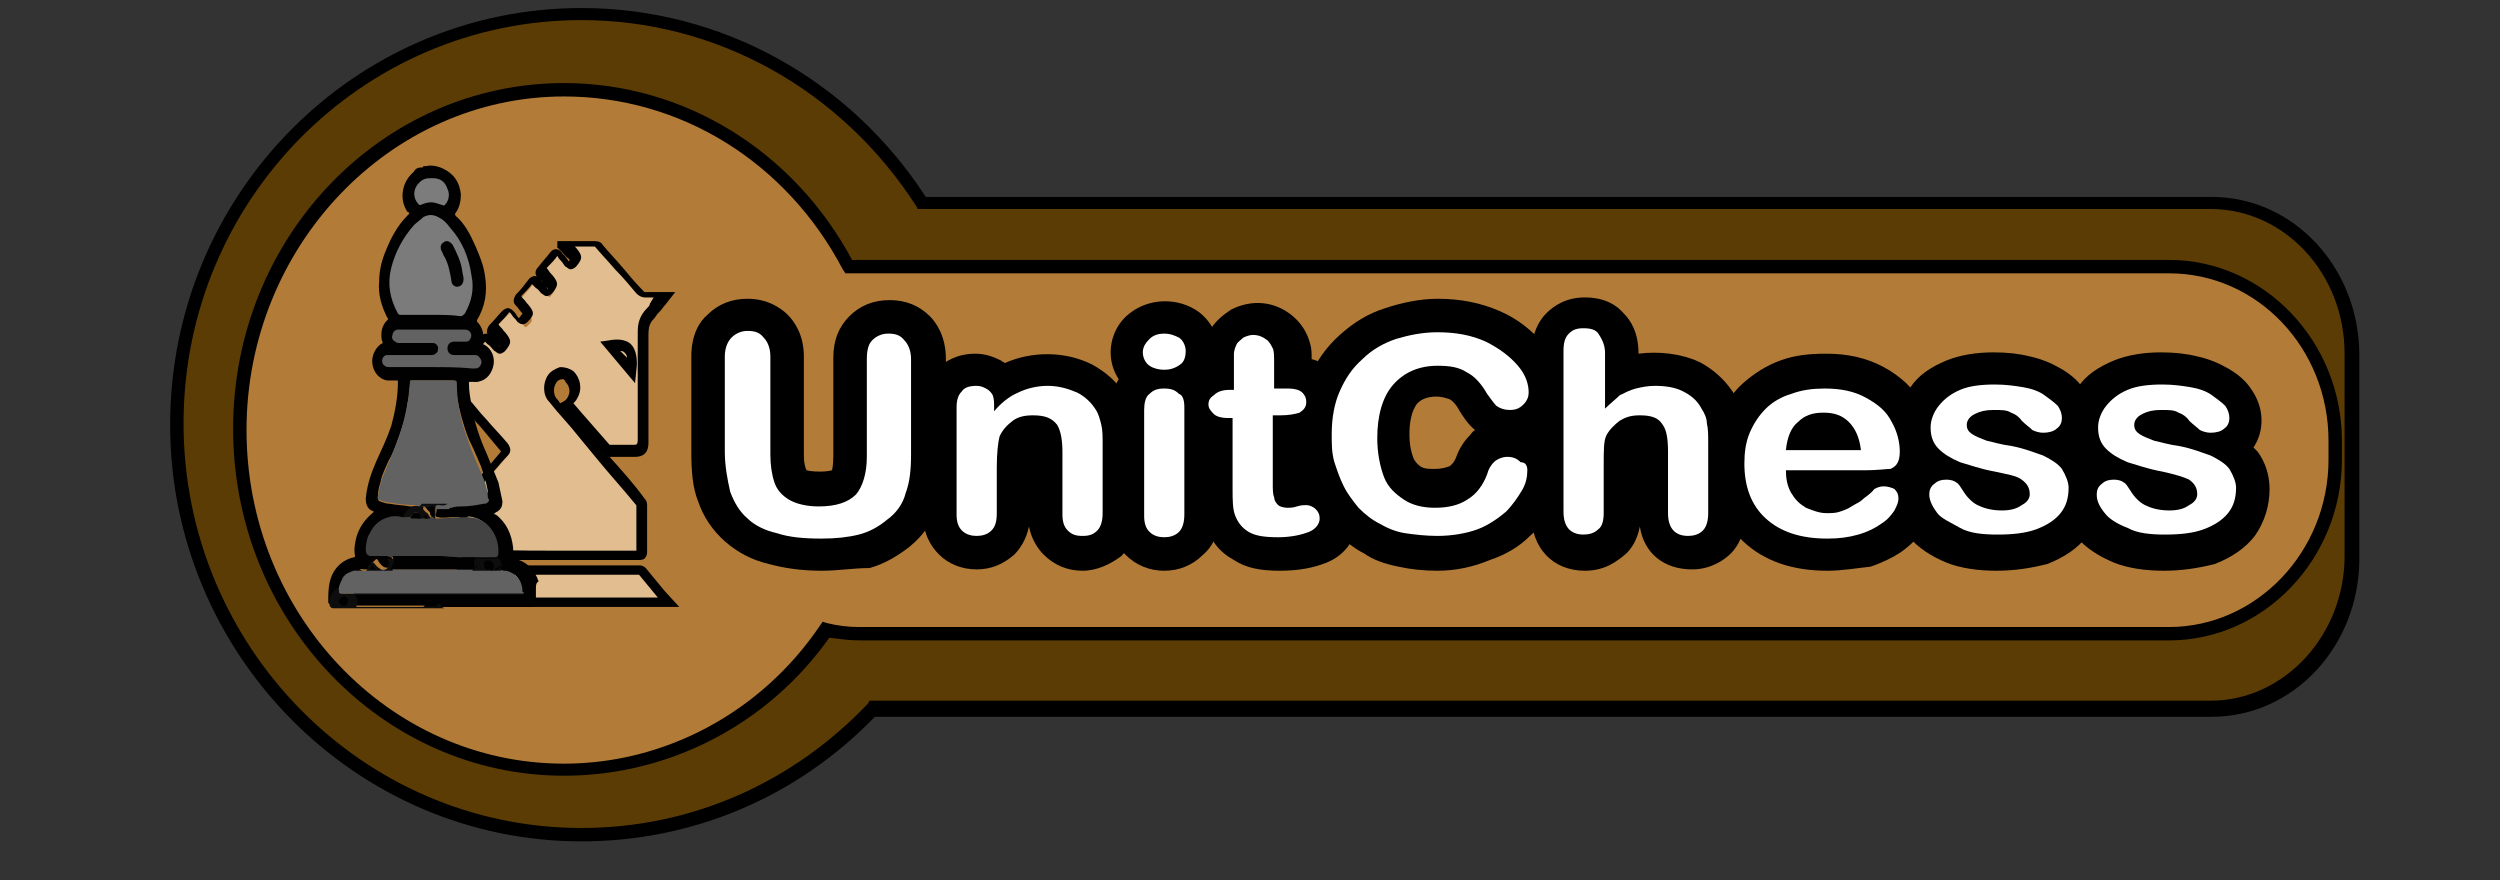 <?xml version="1.0" encoding="utf-8"?>
<!-- Generator: Adobe Illustrator 25.4.1, SVG Export Plug-In . SVG Version: 6.00 Build 0)  -->
<svg version="1.1" id="Capa_1" xmlns="http://www.w3.org/2000/svg" xmlns:xlink="http://www.w3.org/1999/xlink" x="0px" y="0px"
	 viewBox="0 0 186.6 65.7" style="enable-background:new 0 0 186.6 65.7;" xml:space="preserve">
<rect x="0" y="0" width="186.6" height="65.7" fill="#333333" stroke="none"/>
<style type="text/css">
	.st0{fill:#5C3C05;}
	.st1{fill:#B37B38;}
	.st2{fill:#E2BD8F;}
	.st3{fill:#010101;}
	.st4{fill:#0D0D0D;}
	.st5{fill:#626262;}
	.st6{fill:#7B7B7B;}
	.st7{fill:#424242;}
	.st8{fill:#7C7C7C;}
	.st9{fill:#0E0E0E;}
	.st10{fill:#FFFFFF;}
</style>
<g>
	<path class="st0" d="M165,15.1H68.8C63.4,6.6,54,1,43.4,1C26.7,1,13.2,14.7,13.2,31.6s13.5,30.6,30.2,30.6c8.6,0,16.3-3.6,21.8-9.4
		H165c5.8,0,10.5-5.1,10.5-11.3V26.4C175.5,20.2,170.8,15.1,165,15.1z"/>
	<path d="M43.4,62.8c-16.9,0-30.7-14-30.7-31.1c0-17.2,13.8-31.1,30.7-31.1c10.4,0,20,5.3,25.7,14.1h96c6.1,0,11,5.3,11,11.8v15.2
		c0,6.5-4.9,11.8-11,11.8H65.3C59.5,59.5,51.7,62.8,43.4,62.8z M43.4,1.5C27,1.5,13.7,15,13.7,31.6S27,61.8,43.4,61.8
		c8.1,0,15.7-3.3,21.4-9.3l0.1-0.2H165c5.5,0,10-4.9,10-10.8V26.4c0-6-4.5-10.8-10-10.8H68.5l-0.1-0.2C62.8,6.7,53.5,1.5,43.4,1.5z"
		/>
</g>
<g>
	<path class="st1" d="M161.9,19.8H64.2c-0.3,0-0.6,0-0.8,0C59.2,12,51.3,6.7,42.1,6.7C28.8,6.7,18,18,18,32.1s10.8,25.4,24.2,25.4
		c8,0,15.1-4.1,19.5-10.5c0.8,0.2,1.6,0.3,2.5,0.3h97.8c6.8,0,12.4-5.9,12.4-13v-1.4C174.3,25.7,168.7,19.8,161.9,19.8z"/>
	<path d="M42.1,57.9c-13.6,0-24.7-11.6-24.7-25.9S28.5,6.2,42.1,6.2c8.9,0,17.1,5,21.5,13.2c0.2,0,0.4,0,0.5,0h97.8
		c7.1,0,12.9,6.1,12.9,13.5v1.4c0,7.4-5.8,13.5-12.9,13.5H64.2c-0.8,0-1.5-0.1-2.3-0.2C57.3,54.1,49.9,57.9,42.1,57.9z M42.1,7.2
		c-13,0-23.7,11.2-23.7,24.9c0,13.7,10.6,24.9,23.7,24.9c7.5,0,14.7-3.8,19.1-10.3l0.2-0.3l0.3,0.1c0.8,0.2,1.6,0.3,2.4,0.3h97.8
		c6.5,0,11.9-5.6,11.9-12.5v-1.4c0-6.9-5.3-12.5-11.9-12.5H64.2c-0.2,0-0.4,0-0.6,0l-0.5,0l-0.2-0.3C58.7,12.1,50.8,7.2,42.1,7.2z"
		/>
</g>
<g>
	<g>
		<g>
			<path class="st2" d="M34.7,27.2c0.3,0.4,0.6,0.7,0.8,1.1c0.1,0.1,0.1,0.1,0.2,0c0.4-0.5,0.4-0.5,0-0.9c-0.2-0.2-0.4-0.4-0.5-0.6
				c-0.1-0.1-0.1-0.2,0-0.2c0.3-0.4,0.7-0.8,1-1.2c0.1-0.1,0.2-0.1,0.2,0c0.3,0.3,0.5,0.6,0.8,0.9c0.1,0.1,0.1,0.1,0.3,0
				c0.4-0.5,0.4-0.4,0-0.9c-0.2-0.2-0.4-0.4-0.5-0.6c-0.1-0.1-0.1-0.2,0-0.3c0.3-0.4,0.7-0.8,1-1.1c0.1-0.1,0.2-0.1,0.3,0
				c0.3,0.3,0.5,0.6,0.8,0.9c0.1,0.2,0.2,0.1,0.3,0c0.4-0.4,0.4-0.4,0-0.9c-0.2-0.2-0.4-0.4-0.6-0.7c-0.1-0.1-0.1-0.2,0-0.3
				c0.3-0.4,0.7-0.8,1-1.2c0.1-0.1,0.2-0.1,0.3,0c0.3,0.3,0.5,0.6,0.8,0.9c0.1,0.1,0.1,0.1,0.2,0c0.4-0.5,0.4-0.5,0-0.9
				c-0.2-0.2-0.3-0.4-0.5-0.6c-0.1-0.1-0.1-0.2,0-0.4c0.3-0.3,0.6-0.7,0.9-1.1c0.1-0.1,0.2-0.2,0.3,0c0.3,0.3,0.5,0.6,0.8,0.9
				c0.1,0.1,0.1,0.1,0.2,0c0.4-0.5,0.4-0.5,0-0.9c-0.2-0.2-0.4-0.5-0.6-0.7c0,0,0,0-0.1-0.1c0.1,0,0.2,0,0.3,0c0.6,0,1.2,0,1.9,0
				c0.1,0,0.2,0,0.4,0.2c1,1.2,2,2.3,3,3.5c0.1,0.1,0.2,0.2,0.4,0.2c0.4,0,0.9,0,1.4,0c-0.3,0.3-0.5,0.6-0.7,0.9
				c-0.1,0.2-0.3,0.3-0.4,0.5c-0.4,0.4-0.5,0.9-0.5,1.5c0,2.6,0,5.3,0,7.9c0,0.6-0.2,0.8-0.6,0.8c-0.6,0-1.2,0-1.8,0
				c-0.1,0-0.2,0-0.3-0.1c-1-1.1-1.9-2.2-2.9-3.3c0,0,0,0,0-0.1c0.2-0.1,0.4-0.3,0.6-0.5c0.3-0.5,0.2-1.2-0.2-1.5
				c-0.4-0.4-1-0.3-1.4,0.2c-0.3,0.4-0.3,1.1,0.1,1.5c1,1.2,2,2.3,3,3.5c1.1,1.3,2.3,2.7,3.5,4c0.1,0.1,0.1,0.2,0.1,0.4
				c0,1.1,0,2.2,0,3.4c0,0.2,0,0.3-0.2,0.3c-4.3,0-8.5,0-12.8,0c-0.2,0-0.2-0.1-0.2-0.3c0-1.1,0-2.2,0-3.4c0-0.2,0-0.3,0.1-0.4
				c1-1.2,2-2.3,3-3.5c0.1-0.2,0.1-0.2,0-0.4c-1-1.1-2-2.3-3-3.4c-0.1-0.1-0.2-0.3-0.2-0.5c0-0.8,0-1.6,0-2.4
				C34.7,27.2,34.7,27.2,34.7,27.2z"/>
		</g>
		<g>
			<path d="M47.7,41.8L47.7,41.8c-4.1,0-8.5,0-12.8,0l0,0c-0.1,0-0.3,0-0.4-0.2c-0.1-0.1-0.2-0.3-0.2-0.5c0-1.2,0-2.4,0-3.4
				c0-0.3,0.1-0.4,0.2-0.6c0.4-0.5,0.9-1,1.3-1.5c0.5-0.6,1.1-1.3,1.6-1.9c-0.5-0.6-1-1.2-1.5-1.8c-0.5-0.5-0.9-1.1-1.4-1.6
				c-0.2-0.2-0.3-0.4-0.3-0.7c0-0.6,0-1.2,0-1.8v-0.8l0.5-0.4l0.5,0.6c0.2,0.2,0.3,0.4,0.5,0.6c0,0,0,0,0,0c0-0.1-0.1-0.1-0.2-0.2
				c-0.1-0.1-0.1-0.1-0.2-0.2c-0.1-0.1-0.2-0.3-0.4-0.4c-0.2-0.2-0.2-0.5,0-0.7c0.4-0.5,0.7-0.8,1-1.2c0.1-0.1,0.2-0.2,0.4-0.2l0,0
				c0.2,0,0.3,0.2,0.4,0.2c0.1,0.1,0.2,0.2,0.3,0.4c0.1,0.1,0.2,0.3,0.3,0.4c0,0,0,0,0,0c0-0.1-0.1-0.1-0.2-0.2l-0.1-0.1
				c-0.2-0.2-0.3-0.4-0.5-0.5c-0.2-0.2-0.2-0.5,0-0.8c0.4-0.4,0.7-0.8,1-1.1c0.1-0.1,0.3-0.2,0.4-0.2l0,0c0.2,0,0.4,0.2,0.4,0.2
				c0.1,0.1,0.2,0.2,0.3,0.4c0.1,0.1,0.2,0.2,0.3,0.4c0,0,0,0,0,0c0-0.1-0.1-0.1-0.2-0.2L39,23.4c-0.2-0.2-0.3-0.4-0.5-0.6
				c-0.3-0.3-0.1-0.6,0-0.8c0.4-0.4,0.7-0.8,1-1.2c0.1-0.1,0.3-0.2,0.4-0.2l0,0c0.2,0,0.4,0.2,0.4,0.2c0.1,0.2,0.3,0.3,0.4,0.5
				c0.1,0.1,0.1,0.2,0.2,0.3c0,0,0,0,0,0c0-0.1-0.1-0.2-0.2-0.2c0,0-0.1-0.1-0.1-0.2c-0.1-0.2-0.2-0.3-0.4-0.4
				c-0.2-0.2-0.4-0.5,0-0.9c0.3-0.4,0.6-0.7,0.9-1.1c0.1-0.1,0.2-0.2,0.4-0.2l0,0c0.2,0,0.4,0.2,0.4,0.2c0.1,0.2,0.3,0.3,0.4,0.5
				c0.1,0.1,0.1,0.2,0.2,0.2c0,0,0,0,0-0.1c0-0.1-0.1-0.1-0.2-0.2l-0.1-0.1c-0.2-0.2-0.3-0.4-0.5-0.5c0,0,0-0.1-0.1-0.1l0,0L41.6,18
				H43c0.4,0,0.9,0,1.4,0c0.3,0,0.5,0.1,0.6,0.3c0.5,0.6,1,1.1,1.5,1.7c0.5,0.6,1,1.2,1.6,1.8c0,0,0.1,0,0.1,0c0.3,0,0.6,0,1,0
				c0.1,0,0.3,0,0.4,0h0.8l-0.7,0.9c-0.2,0.2-0.3,0.4-0.5,0.6c0,0-0.1,0.1-0.1,0.1c-0.1,0.1-0.2,0.3-0.3,0.4
				c-0.3,0.3-0.4,0.6-0.4,1.2c0,2,0,3.9,0,5.9c0,0.7,0,1.4,0,2.1c0,0.3,0,1.1-1,1.1c-0.6,0-1.2,0-1.8,0c0,0-0.1,0-0.1,0
				c0.9,1,1.8,2,2.6,3.1c0.2,0.2,0.2,0.4,0.2,0.6c0,0.9,0,2.1,0,3.4c0,0.1,0,0.3-0.2,0.5C48,41.8,47.7,41.8,47.7,41.8z M41.1,41.1
				c2.2,0,4.3,0,6.4,0c0-1.2,0-2.4,0-3.3c0-0.1,0-0.1-0.1-0.2c-0.9-1.1-1.9-2.2-2.8-3.3l-1.4-1.7c-0.7-0.9-1.5-1.7-2.2-2.6
				c-0.5-0.5-0.5-1.4-0.1-2c0.2-0.3,0.6-0.5,0.9-0.6c0.4,0,0.7,0.1,1,0.3c0.5,0.5,0.7,1.3,0.3,2c-0.1,0.2-0.2,0.3-0.3,0.4l0.6,0.7
				c0.7,0.8,1.4,1.6,2.1,2.4c0,0,0,0,0,0c0.6,0,1.2,0,1.8,0c0.2,0,0.3,0,0.3-0.4c0-0.7,0-1.4,0-2.1c0-1.9,0-3.9,0-5.9
				c0-0.6,0.1-1.2,0.7-1.8c0.1-0.1,0.2-0.2,0.2-0.3c0-0.1,0.1-0.1,0.1-0.2c0.1-0.1,0.1-0.2,0.2-0.3c-0.2,0-0.4,0-0.6,0
				c-0.3,0-0.5-0.1-0.7-0.3c-0.5-0.6-1-1.2-1.6-1.8c-0.5-0.6-1-1.1-1.5-1.7c0,0,0,0-0.1,0c-0.5,0-0.9,0-1.4,0h0c0,0,0,0,0,0l0.1,0.1
				c0.5,0.6,0.5,0.8,0,1.4l0,0c0,0-0.2,0.2-0.4,0.2c-0.2,0-0.3-0.2-0.4-0.2c-0.1-0.1-0.2-0.3-0.3-0.4c-0.1-0.1-0.2-0.2-0.3-0.4
				c-0.2,0.3-0.5,0.6-0.8,0.9c0.1,0.1,0.2,0.3,0.3,0.4c0,0,0.1,0.1,0.1,0.1c0.5,0.6,0.5,0.8,0,1.4l0,0c0,0-0.2,0.2-0.4,0.2
				c-0.2,0-0.3-0.2-0.4-0.2c-0.1-0.1-0.2-0.3-0.4-0.4c-0.1-0.1-0.2-0.2-0.3-0.3c-0.2,0.3-0.5,0.6-0.8,0.9c0.1,0.2,0.3,0.3,0.4,0.5
				l0.1,0.1c0.5,0.6,0.5,0.8,0,1.3l0,0c-0.1,0.1-0.2,0.2-0.4,0.2c-0.2,0-0.4-0.2-0.4-0.2c-0.1-0.2-0.3-0.3-0.4-0.5
				c-0.1-0.1-0.1-0.2-0.2-0.2c-0.2,0.3-0.5,0.6-0.8,0.9c0.1,0.2,0.3,0.3,0.4,0.5l0.1,0.1c0.5,0.6,0.5,0.8,0,1.4l0,0
				c0,0-0.2,0.2-0.4,0.2c-0.2,0-0.3-0.2-0.4-0.2c-0.2-0.2-0.3-0.4-0.5-0.5c-0.1-0.1-0.1-0.1-0.2-0.2c-0.2,0.3-0.5,0.6-0.8,0.9
				c0.1,0.1,0.2,0.2,0.3,0.3c0.1,0.1,0.1,0.1,0.2,0.2c0.5,0.6,0.5,0.8,0,1.4l0,0c0,0.1-0.2,0.2-0.4,0.2s-0.3-0.2-0.4-0.2
				c-0.1-0.1-0.2-0.2-0.3-0.4c0,0.5,0,1,0,1.6c0,0.1,0,0.2,0.1,0.2c0.5,0.5,0.9,1.1,1.4,1.6c0.5,0.6,1.1,1.2,1.6,1.8
				c0.2,0.3,0.3,0.6,0,0.9c-0.6,0.6-1.1,1.3-1.7,1.9c-0.4,0.5-0.9,1-1.3,1.5c0,0-0.1,0.1,0,0.2c0,1,0,2.1,0,3.3
				C37.1,41.1,39.1,41.1,41.1,41.1z M42,28.3C42,28.3,41.9,28.3,42,28.3c-0.2,0-0.4,0.1-0.5,0.3c-0.2,0.3-0.2,0.8,0,1.1
				c0.1,0.1,0.2,0.2,0.3,0.4l0.2-0.1c0.2-0.1,0.3-0.2,0.4-0.4c0.2-0.4,0.1-0.8-0.2-1.1C42.2,28.4,42.1,28.3,42,28.3z"/>
		</g>
	</g>
	<g>
		<g>
			<path class="st2" d="M49.9,45c-5.8,0-11.6,0-17.5,0c0.4-0.4,0.7-0.8,1.1-1.2c0.3-0.3,0.6-0.7,0.9-1c0.1-0.1,0.2-0.1,0.3-0.1
				c4.3,0,8.7,0,13,0c0.1,0,0.2,0,0.2,0.1C48.6,43.4,49.3,44.2,49.9,45z"/>
		</g>
		<g>
			<path d="M50.7,45.3H31.6l1.9-2.1c0.2-0.2,0.4-0.5,0.6-0.7c0.2-0.2,0.3-0.3,0.6-0.3l0,0c4.3,0,8.7,0,13,0c0.1,0,0.3,0,0.5,0.2
				c0.5,0.6,0.9,1.1,1.4,1.7L50.7,45.3z M33.2,44.6h15.9c-0.5-0.6-0.9-1.1-1.4-1.7l0,0c-4.3,0-8.7,0-13,0l0,0c0,0,0,0,0,0l0,0
				c-0.2,0.2-0.4,0.5-0.7,0.7L33.2,44.6z"/>
		</g>
	</g>
	<g>
		<g>
			<path class="st2" d="M45.5,25.8c1.4-0.1,1.7,0.3,1.6,1.9C46.6,27.1,46,26.4,45.5,25.8z"/>
		</g>
		<g>
			<path d="M47.4,28.6l-2.6-3.1l0.7-0.1c0.5-0.1,1.2-0.1,1.6,0.3c0.4,0.4,0.5,1.2,0.4,1.9L47.4,28.6z M46.3,26.2l0.5,0.5
				c0-0.2-0.1-0.3-0.2-0.4C46.5,26.2,46.4,26.2,46.3,26.2z"/>
		</g>
	</g>
</g>
<g>
	<g>
		<g>
			<path class="st3" d="M24.6,45.1c-0.1-0.1-0.1-0.1-0.1-0.2c0-0.5,0-0.9,0.1-1.4c0.2-1,0.9-1.7,1.8-1.9c0,0,0.1,0,0.1-0.1
				c-0.1-0.5,0-1,0.1-1.4c0.2-0.7,0.6-1.3,1.2-1.8c0,0,0,0,0.1-0.1c-0.1-0.1-0.2-0.1-0.2-0.1c-0.3-0.2-0.4-0.5-0.4-0.9
				c0.1-1,0.4-1.9,0.8-2.8c0.4-0.9,0.8-1.7,1.1-2.6c0.3-1.1,0.5-2.2,0.5-3.3c0-0.1,0-0.1-0.1-0.1c-0.2,0-0.5,0-0.7,0
				c-0.6-0.1-1-0.6-1.1-1.2c-0.1-0.6,0.2-1.2,0.6-1.5c0.2-0.1,0.2-0.1,0.1-0.3c-0.1-0.6,0-1.1,0.4-1.5c0.1-0.1,0.1-0.1,0-0.2
				c-0.4-0.8-0.7-1.7-0.6-2.7c0-0.8,0.2-1.6,0.5-2.3c0.4-1,0.9-1.9,1.6-2.6c0.2-0.2,0.2-0.2,0-0.3c-0.6-0.9-0.4-2.1,0.3-2.8
				c0.1-0.1,0.1-0.1,0.2-0.2c0.1-0.2,0.3-0.3,0.5-0.3c0,0,0,0,0.1,0c0,0,0,0,0,0c0.1,0,0.1-0.1,0.1-0.1c0.1,0,0.1,0,0.2,0
				c0.4-0.1,0.9,0,1.3,0.2c0.8,0.4,1.2,1,1.3,1.9c0,0.5-0.1,1-0.4,1.4c-0.1,0.1,0,0.1,0,0.2c0.7,0.6,1.1,1.4,1.5,2.3
				c0.3,0.7,0.6,1.4,0.7,2.2c0.2,1.2,0,2.3-0.6,3.3c0,0.1,0,0.1,0,0.1c0.4,0.4,0.6,1,0.4,1.6c0,0.1,0,0.1,0.1,0.1
				c0.6,0.3,0.9,1,0.7,1.7c-0.2,0.7-0.7,1.1-1.3,1.1c-0.1,0-0.3,0-0.4,0c-0.1,0-0.1,0-0.1,0.1c0,0.6,0.1,1.1,0.2,1.7
				c0.2,1.2,0.6,2.4,1.1,3.5c0.3,0.7,0.6,1.5,0.9,2.2c0.1,0.5,0.2,0.9,0.3,1.4c0,0.4-0.1,0.6-0.4,0.8c-0.1,0-0.1,0.1-0.2,0.1
				c0,0.1,0,0.1,0.1,0.1c0.8,0.6,1.2,1.5,1.3,2.5c0,0.2,0,0.5,0,0.7c0,0.1,0,0.1,0.1,0.1c0.9,0.2,1.5,0.8,1.8,1.7
				C40,43.5,40,43.7,40,44c0,0.3,0,0.6,0,0.9c0,0.2-0.1,0.4-0.3,0.4c0,0-0.1,0-0.1,0c-2.1,0-4.3,0-6.4,0c-0.1,0-0.2,0-0.3-0.1
				c-0.1-0.1-0.1-0.1-0.2,0c0,0,0,0-0.1,0c0,0-0.1,0-0.1,0c-1.9,0-3.9,0-5.8,0c-0.2,0-0.2,0-0.2-0.2c0-0.2,0-0.4-0.1-0.6
				c0-0.1,0-0.2,0.1-0.2c0,0,0.1,0,0.1,0c3.9,0,7.9,0,11.8,0c0.2,0,0.3,0,0.4-0.1c0,0,0.1-0.1,0.1-0.1c0-0.6-0.3-1.1-0.8-1.3
				c-0.1-0.1-0.2-0.1-0.3-0.1c-0.1,0-0.3-0.1-0.4-0.1c-0.1,0-0.1-0.1-0.1-0.1c0.1-0.3,0-0.5-0.1-0.7c0-0.1-0.1-0.1-0.1-0.2
				c0-0.1-0.1-0.1-0.1-0.2c0.1-0.4,0-0.8-0.2-1.2c-0.1-0.3-0.2-0.6-0.4-0.8c-0.3-0.4-0.7-0.6-1.1-0.7c-0.4-0.1-0.7,0-1.1,0
				c-0.1,0-0.3,0-0.4,0c-0.4,0-0.7,0.1-1.1,0c-0.1,0-0.1,0-0.2-0.1c0,0,0,0,0-0.1c0.1-0.2,0.1-0.4,0.1-0.6c0-0.2,0-0.3,0.2-0.3
				c0.1,0,0.2,0,0.4,0c0.1,0,0.1,0,0.2-0.1c0,0,0.1-0.1,0.1-0.1c0.6,0,1.3-0.1,1.9-0.2c0.3,0,0.5-0.1,0.8-0.2
				c0.2-0.1,0.2-0.1,0.2-0.3c-0.1-0.6-0.3-1.2-0.5-1.8c-0.3-0.7-0.6-1.4-0.9-2c-0.4-1-0.7-2.1-0.9-3.2C34,29.5,34,29.1,34,28.6
				c0-0.1,0-0.2-0.2-0.2c-0.2,0-0.5,0-0.7,0c-0.8,0-1.5,0-2.3,0c-0.2,0-0.2,0-0.2,0.2c0,0.5-0.1,1.1-0.2,1.6
				c-0.1,0.9-0.4,1.8-0.7,2.6c-0.2,0.6-0.4,1.1-0.7,1.6c-0.2,0.5-0.5,1-0.6,1.6c-0.1,0.3-0.2,0.7-0.2,1.1c0,0.1,0,0.2,0.1,0.3
				c0.3,0.1,0.5,0.2,0.8,0.2c0.5,0.1,1,0.1,1.5,0.2c0.1,0,0.2,0,0.3,0c0.1,0,0.2,0,0.3,0.1c0.1,0.1,0.1,0,0.2-0.1c0.1,0,0.1,0,0.2,0
				c0,0,0,0.1,0,0.1c0,0.1-0.2,0.2-0.3,0.2c-0.3-0.1-0.5,0-0.7,0.2c-0.1,0.1-0.3,0.2-0.3,0.4c-0.1,0-0.1,0-0.2,0c-0.1,0-0.3,0-0.4,0
				c-0.4,0-0.8,0.1-1.2,0.3c-0.4,0.3-0.6,0.6-0.8,1c-0.2,0.3-0.2,0.7-0.2,1.1c0,0.3,0.1,0.4,0.4,0.4c0.3,0,0.7,0,1,0
				c0.1,0,0.1,0,0.2,0c0.2,0.1,0.2,0.3,0.2,0.5c-0.1,0.4-0.5,0.5-0.8,0.2c-0.1-0.1-0.2-0.2-0.3-0.4c-0.1-0.1-0.1-0.1-0.2,0
				c0,0,0,0-0.1,0.1c-0.2,0.1-0.2,0.2-0.2,0.4s0,0.2-0.2,0.2c-0.1,0-0.2,0-0.3,0c-0.1,0-0.3-0.1-0.4,0.1c0,0,0,0-0.1,0
				c-0.5,0.1-0.8,0.4-1,0.8c0,0.1-0.1,0.2-0.1,0.3c0,0,0,0.1-0.1,0.1c-0.5,0.2-0.7,0.5-0.8,1c0,0,0,0.1,0,0.1
				C24.7,45,24.6,45.1,24.6,45.1z"/>
		</g>
	</g>
	<g>
		<g>
			<path class="st4" d="M39.1,44.3C39.1,44.3,39.1,44.3,39.1,44.3c-0.1,0.1-0.2,0.1-0.2,0.1c-4,0-8.1,0-12.1,0c0,0-0.1,0-0.1,0
				c-0.2,0-0.2,0-0.1,0.2c0.1,0.2,0.1,0.4,0,0.6c0,0.1,0,0.1,0.1,0.1c0,0,0.1,0,0.1,0c1.9,0,3.8,0,5.7,0c0.1,0,0.2,0,0.1-0.1
				c0-0.1,0.1-0.2,0.2-0.1c0,0,0.1,0,0.1,0.1c0.1,0.1,0.2,0.2,0.3,0.2c2.1,0,4.3,0,6.4,0c0,0-0.1,0-0.1,0c-4.3,0-8.6,0-12.9,0
				c-0.6,0-1.1,0-1.7,0c-0.1,0-0.2,0-0.3-0.2c0-0.2,0-0.4,0-0.5c0.1-0.4,0.4-0.8,0.8-0.8c0.1,0,0.1,0.1,0,0.2c0,0.2,0,0.2,0.2,0.2
				c0.1,0,0.1,0,0.2,0c4.3,0,8.7,0,13,0C38.9,44.2,39,44.2,39.1,44.3z"/>
		</g>
	</g>
	<g>
		<g>
			<path class="st5" d="M31.6,37.8c-0.1,0-0.1,0-0.2,0c0,0-0.1,0.1-0.1,0c-0.1-0.1-0.2,0-0.3-0.1c-0.7,0-1.4-0.1-2-0.2
				c-0.2,0-0.5-0.1-0.7-0.2c-0.1,0-0.1-0.1-0.1-0.2c0.1-0.6,0.2-1.1,0.4-1.6c0.3-0.7,0.6-1.4,0.9-2.2c0.5-1.2,0.8-2.4,1-3.7
				c0-0.4,0.1-0.8,0.1-1.1c0-0.1,0-0.1,0.1-0.1c1.1,0,2.2,0,3.2,0c0.1,0,0.2,0,0.2,0.2c0,1.2,0.2,2.4,0.6,3.6c0.3,0.9,0.6,1.7,1,2.6
				c0.3,0.7,0.6,1.3,0.7,2.1c0,0.1,0,0.3,0.1,0.4c0,0.1,0,0.1-0.1,0.2c-0.1,0.1-0.2,0.1-0.3,0.1c-0.5,0.1-1.1,0.2-1.6,0.2
				c-0.3,0-0.5,0-0.8,0.1c-0.1,0-0.1,0-0.2,0.1c0,0-0.1,0-0.1,0c-0.3,0-0.5,0-0.8,0c-0.2,0-0.5,0-0.7,0
				C31.6,37.8,31.6,37.8,31.6,37.8z"/>
		</g>
	</g>
	<g>
		<g>
			<path class="st6" d="M32.2,23.5c-0.8,0-1.5,0-2.3,0c-0.1,0-0.1,0-0.2-0.1c-0.6-1.1-0.8-2.2-0.5-3.4c0.3-1.2,0.9-2.3,1.7-3.2
				c0.2-0.2,0.5-0.4,0.7-0.6c0.4-0.2,0.7-0.2,1.1,0s0.6,0.4,0.9,0.8c0.9,1,1.4,2.2,1.6,3.6c0.2,1,0,1.9-0.5,2.8
				c-0.1,0.1-0.2,0.2-0.3,0.2C33.7,23.5,33,23.5,32.2,23.5z"/>
		</g>
	</g>
	<g>
		<g>
			<path class="st7" d="M32.6,38.7c0.7,0,1.5-0.1,2.2-0.1c0.7,0,1.3,0.2,1.8,0.8c0.4,0.5,0.6,1.1,0.6,1.7c0,0.1,0,0.1,0,0.2
				c0,0.2-0.1,0.3-0.3,0.3c-0.4,0-0.9,0-1.3,0c-0.1,0-0.2,0-0.3,0c-1.9,0-3.8,0-5.7,0c-0.1,0-0.2,0-0.3,0c-0.1,0-0.2,0-0.4-0.1
				c-0.4,0-0.8,0-1.2,0c-0.3,0-0.4-0.2-0.4-0.5c0-0.4,0.1-0.9,0.3-1.2c0.3-0.6,0.7-1,1.4-1.2c0.3-0.1,0.7-0.1,1,0c0.1,0,0.1,0,0.2,0
				c0-0.1,0.1-0.1,0.2,0c0.1,0,0.2,0,0.3,0c0.1,0,0.3,0,0.4,0c0.2,0,0.4,0,0.6,0c0.1,0,0.2,0,0.3,0c0.1,0,0.2,0,0.4,0
				C32.4,38.7,32.5,38.7,32.6,38.7C32.6,38.7,32.6,38.7,32.6,38.7z"/>
		</g>
	</g>
	<g>
		<g>
			<path class="st5" d="M39.1,44.3c-0.1,0-0.1,0-0.2,0c-3.8,0-7.6,0-11.4,0c-0.7,0-1.4,0-2,0c-0.2,0-0.2,0-0.2-0.2
				c0-0.1,0-0.2,0-0.3c0.1-0.3,0.2-0.5,0.3-0.7c0.2-0.3,0.5-0.4,0.8-0.5c0.2,0,0.4-0.1,0.6,0c0.2,0,0.4,0,0.6-0.1c0.3,0,0.6,0,0.9,0
				c2.1,0,4.3,0,6.4,0c0.3,0,0.6,0,1,0c0.3,0,0.6,0,0.9,0c0.1,0,0.2,0,0.3,0c0.2,0,0.5,0.1,0.7,0.1c0.7,0.2,1.2,0.7,1.2,1.6
				C39.1,44.2,39.1,44.2,39.1,44.3z"/>
		</g>
	</g>
	<g>
		<g>
			<path class="st5" d="M32.2,27.4c-1.1,0-2.1,0-3.2,0c-0.2,0-0.3-0.1-0.4-0.2c-0.2-0.3,0-0.7,0.3-0.7c0.1,0,0.1,0,0.2,0
				c1,0,2.1,0,3.1,0c0.1,0,0.2,0,0.3-0.1c0.2-0.1,0.2-0.3,0.2-0.5c-0.1-0.2-0.2-0.3-0.4-0.3c-0.8,0-1.7,0-2.5,0
				c-0.1,0-0.2,0-0.3-0.1c-0.2-0.1-0.3-0.3-0.2-0.5c0-0.2,0.2-0.4,0.4-0.4c0,0,0,0,0.1,0c1.6,0,3.3,0,4.9,0c0.4,0,0.6,0.4,0.4,0.7
				c-0.1,0.2-0.2,0.2-0.4,0.2c-0.3,0-0.6,0-0.8,0c-0.3,0-0.5,0.2-0.5,0.5c0,0.3,0.2,0.5,0.5,0.5c0.5,0,1,0,1.5,0
				c0.1,0,0.3,0,0.4,0.2c0.1,0.1,0.2,0.3,0.1,0.5c-0.1,0.2-0.2,0.3-0.4,0.3c-0.1,0-0.2,0-0.3,0C34.2,27.4,33.2,27.4,32.2,27.4z"/>
		</g>
	</g>
	<g>
		<g>
			<path class="st8" d="M32.3,13.3c0.5,0,0.9,0.2,1.1,0.8c0.2,0.4,0.1,0.9-0.2,1.2c-0.1,0.1-0.1,0-0.2,0c-0.3-0.1-0.6-0.2-0.8-0.2
				c-0.3,0-0.6,0.1-0.8,0.2c-0.1,0-0.1,0-0.2-0.1c-0.5-0.6-0.3-1.4,0.4-1.8C31.8,13.3,32,13.3,32.3,13.3z"/>
		</g>
	</g>
	<g>
		<g>
			<path class="st4" d="M37.9,42.6c-3.2,0-6.3,0-9.5,0c-0.6,0-1.2,0-1.9,0c0.2-0.1,0.4-0.1,0.6,0c0.1,0,0.2,0,0.2,0
				c0.1,0,0.1-0.1,0.1-0.1c0-0.1,0.1-0.2,0.1-0.3c0.1-0.1,0.2-0.1,0.2-0.2c0.1-0.1,0.1,0,0.2,0c0.1,0.1,0.2,0.3,0.4,0.4
				c0.2,0.2,0.3,0.2,0.5,0.1c0.2-0.1,0.2-0.3,0.2-0.6c0-0.1-0.1-0.1-0.1-0.2c0.1,0,0.2,0,0.4,0c0.1,0,0.1,0.1,0.1,0.2
				c0,0.2,0,0.4-0.1,0.6c0,0.1,0,0.1,0.1,0.1c0,0,0.1,0,0.1,0c1.9,0,3.7,0,5.6,0c0.2,0,0.2,0,0.2-0.3c0-0.2,0-0.3,0.1-0.5
				c0-0.1,0.1-0.1,0.1-0.1c0.4,0,0.8,0,1.3,0c0.2,0,0.3-0.1,0.3-0.2c0,0.1,0,0.1,0.1,0.1c0.2,0.3,0.3,0.6,0.2,0.9
				c0,0.1,0,0.1,0.1,0.1C37.7,42.5,37.8,42.5,37.9,42.6z"/>
		</g>
	</g>
	<g>
		<g>
			<path class="st9" d="M31.7,38.7c-0.2,0-0.4,0-0.6,0c0-0.1,0.1-0.1,0.1-0.1c0,0,0.1,0,0.1-0.1c0-0.1,0-0.1,0-0.1
				c-0.1-0.1-0.2-0.2-0.4-0.1c-0.1,0.1-0.2,0.2-0.3,0.3c-0.2,0-0.3,0-0.5,0c0-0.1,0-0.2,0.1-0.3c0.1-0.1,0.2-0.2,0.4-0.4
				c0.2-0.1,0.4-0.2,0.6-0.1c0.1,0,0.2,0,0.2-0.1c0-0.1,0.1,0,0.1-0.1c0.6,0,1.3,0,1.9,0c-0.2,0.2-0.5,0.1-0.7,0.1
				c-0.1,0-0.2,0-0.2,0.2c0,0.1,0,0.2,0,0.3c0,0.1,0,0.3-0.1,0.4c0,0,0,0-0.1,0c-0.1,0-0.2-0.1-0.2-0.3c0-0.1,0-0.2,0-0.3
				c0-0.1,0-0.2-0.2-0.2c-0.1,0-0.2,0-0.3,0c0,0-0.1,0-0.1,0c0,0,0,0.1,0,0.1c0.1,0.1,0.2,0.3,0.4,0.4c0.1,0.1,0.1,0.2,0.2,0.3
				c0,0,0,0.1,0,0.1c-0.1,0-0.3,0-0.4,0c0,0-0.1,0-0.1,0c0,0-0.1-0.1-0.1-0.1C31.8,38.6,31.8,38.7,31.7,38.7z"/>
		</g>
	</g>
	<g>
		<g>
			<path class="st9" d="M30.9,37.8c0.2,0,0.3,0,0.4,0c0,0.1-0.1,0.1-0.1,0.1C31.2,37.8,31,37.8,30.9,37.8z"/>
		</g>
	</g>
	<g>
		<g>
			<path class="st3" d="M25.6,45.2c-0.2,0-0.3-0.2-0.3-0.3c0-0.2,0.2-0.4,0.4-0.4c0.1,0,0.3,0.2,0.3,0.3
				C25.9,45.1,25.9,45.3,25.6,45.2z"/>
		</g>
	</g>
	<g>
		<g>
			<path class="st3" d="M25.1,44.8C25.1,44.7,25.1,44.7,25.1,44.8L25.1,44.8C25.1,44.8,25.1,44.8,25.1,44.8z"/>
		</g>
	</g>
	<g>
		<g>
			<path class="st3" d="M34.1,21.4c-0.2,0-0.4-0.2-0.4-0.4c-0.1-0.6-0.2-1.2-0.5-1.8c-0.1-0.1-0.1-0.2-0.2-0.4
				c-0.2-0.3-0.1-0.6,0.1-0.7c0.2-0.2,0.5-0.1,0.7,0.2c0.3,0.6,0.6,1.2,0.7,1.9c0,0.2,0.1,0.4,0.1,0.6
				C34.6,21.2,34.4,21.4,34.1,21.4z"/>
		</g>
	</g>
	<g>
		<g>
			<path class="st3" d="M35.5,41.6c0,0.1-0.1,0.2-0.1,0.4c0,0.2,0,0.3,0,0.4c0,0.1,0,0.1-0.1,0.1c0,0-0.1,0-0.1,0c-2,0-4,0-5.9,0
				c0,0-0.1,0-0.1,0c-0.1,0-0.1,0,0-0.1c0.2-0.3,0.2-0.6,0.1-0.9c1.2,0,2.4,0,3.7,0C33.8,41.6,34.7,41.6,35.5,41.6z"/>
		</g>
	</g>
	<g>
		<g>
			<path class="st3" d="M32.4,38.7c0-0.1-0.1-0.2-0.2-0.3c-0.1-0.2-0.3-0.3-0.4-0.5c0,0-0.1-0.1-0.1-0.1c0,0,0.1,0,0.1,0
				c0.2,0,0.3,0,0.5,0c0.1,0,0.1,0.1,0.1,0.1c0,0.1,0,0.3,0,0.4c0,0.1,0,0.2,0.1,0.3C32.5,38.7,32.4,38.7,32.4,38.7z"/>
		</g>
	</g>
	<g>
		<g>
			<path class="st3" d="M30.7,38.7c-0.1-0.1-0.1-0.1,0-0.2c0.1-0.1,0.1-0.2,0.2-0.2c0.2-0.1,0.5,0,0.5,0.3c0,0.1,0,0.1-0.1,0.1
				c-0.1,0-0.2,0-0.2,0C31,38.7,30.8,38.7,30.7,38.7z"/>
		</g>
	</g>
	<g>
		<g>
			<path class="st3" d="M31.7,38.7c0-0.1,0-0.2,0-0.3c0.1,0,0.1,0.1,0.2,0.2c0,0,0.1,0.1,0.1,0.1C31.9,38.7,31.8,38.7,31.7,38.7z"/>
		</g>
	</g>
	<g>
		<g>
			<path class="st3" d="M36.4,42.5c-0.1,0-0.2,0-0.2-0.1c-0.1-0.1-0.1-0.4,0-0.5c0.1-0.1,0.4-0.1,0.5,0c0.2,0.2,0.2,0.4,0.1,0.6
				c0,0-0.1,0.1-0.1,0.1C36.6,42.5,36.5,42.5,36.4,42.5z"/>
		</g>
	</g>
	<g>
		<g>
			<path class="st3" d="M27.9,42.5C27.9,42.5,27.9,42.5,27.9,42.5c-0.2,0-0.3,0-0.2-0.2c0.1-0.2,0.1-0.2,0.2,0
				c0,0.1,0.1,0.1,0.1,0.2c0,0,0,0,0,0.1c0,0,0,0,0,0C28.1,42.5,28,42.5,27.9,42.5C27.9,42.5,27.9,42.5,27.9,42.5z"/>
		</g>
	</g>
	<g>
		<g>
			<path class="st3" d="M36.9,42.5c0.2-0.1,0.3-0.2,0.5-0.3c0,0.1,0,0.1,0,0.1c-0.1,0.1-0.2,0.1-0.2,0.2
				C37,42.6,36.9,42.5,36.9,42.5z"/>
		</g>
	</g>
	<g>
		<g>
			<path class="st3" d="M35.5,42.4c0-0.1,0.1-0.2,0.2-0.2C35.6,42.3,35.6,42.4,35.5,42.4z"/>
		</g>
	</g>
	<g>
		<g>
			<path class="st3" d="M36.1,42.5C36.1,42.5,36.1,42.5,36.1,42.5C36.1,42.5,36.1,42.5,36.1,42.5C36.1,42.5,36.1,42.5,36.1,42.5
				C36.1,42.5,36.1,42.5,36.1,42.5z"/>
		</g>
	</g>
</g>
<g>
	<g>
		<path d="M54.1,33.7v-7.1c0-0.6,0.2-1.1,0.5-1.4c0.3-0.3,0.7-0.5,1.2-0.5c0.5,0,0.9,0.1,1.2,0.5c0.3,0.3,0.5,0.8,0.5,1.4v7.3
			c0,0.8,0.1,1.5,0.3,2.1c0.2,0.6,0.6,1,1.1,1.3c0.5,0.3,1.3,0.5,2.2,0.5c1.3,0,2.2-0.3,2.8-0.9c0.5-0.6,0.8-1.6,0.8-2.8v-7.3
			c0-0.6,0.1-1.1,0.4-1.4c0.3-0.3,0.7-0.5,1.2-0.5c0.5,0,0.9,0.1,1.2,0.5c0.3,0.3,0.5,0.8,0.5,1.4v7.1c0,1.2-0.1,2.1-0.4,2.9
			c-0.2,0.8-0.7,1.5-1.4,2c-0.6,0.5-1.3,0.9-2.1,1.1c-0.8,0.2-1.7,0.3-2.8,0.3c-1.3,0-2.4-0.1-3.3-0.4c-0.9-0.2-1.7-0.6-2.2-1.1
			c-0.6-0.5-1-1.2-1.3-2C54.3,35.8,54.1,34.8,54.1,33.7z"/>
		<path d="M61.3,42.6c-1.5,0-2.8-0.2-3.9-0.5c-1.3-0.3-2.4-0.9-3.3-1.7c-0.9-0.8-1.6-1.8-2-3c-0.4-1-0.5-2.2-0.5-3.7v-7.1
			c0-1.6,0.6-2.6,1.2-3.1c0.8-0.8,1.8-1.2,3-1.2c1.5,0,2.5,0.7,3,1.2C59.3,24,60,25,60,26.6v7.3c0,0.7,0.1,1,0.2,1.2
			c0,0,0.3,0.1,1,0.1c0.6,0,0.9-0.1,0.9-0.1c0,0,0.1-0.3,0.1-1.1v-7.3c0-1.3,0.4-2.3,1.2-3.1c0.8-0.8,1.8-1.2,3-1.2
			c1.2,0,2.2,0.4,3,1.2c0.5,0.5,1.2,1.5,1.2,3.2v7.1c0,1.4-0.2,2.6-0.5,3.7c-0.4,1.2-1.1,2.3-2.2,3.2c-0.9,0.7-1.9,1.3-3,1.6
			C63.7,42.4,62.6,42.6,61.3,42.6z"/>
	</g>
	<g>
		<path d="M74.2,30.4v0.3c0.5-0.6,1.1-1.1,1.8-1.4c0.6-0.3,1.4-0.5,2.2-0.5c0.8,0,1.5,0.2,2.2,0.5c0.6,0.3,1.1,0.8,1.4,1.3
			c0.2,0.3,0.3,0.7,0.4,1.1c0.1,0.4,0.1,0.9,0.1,1.5v5.1c0,0.5-0.1,1-0.4,1.3c-0.3,0.3-0.6,0.4-1.1,0.4c-0.5,0-0.8-0.1-1.1-0.4
			c-0.3-0.3-0.4-0.7-0.4-1.2v-4.6c0-0.9-0.1-1.6-0.4-2.1C78.5,31.2,78,31,77.1,31c-0.6,0-1.1,0.1-1.5,0.4c-0.4,0.3-0.8,0.7-1,1.2
			c-0.1,0.4-0.2,1.2-0.2,2.3v3.4c0,0.6-0.1,1-0.4,1.3c-0.3,0.3-0.7,0.4-1.1,0.4c-0.4,0-0.8-0.1-1.1-0.4c-0.3-0.3-0.4-0.7-0.4-1.2v-8
			c0-0.5,0.1-0.9,0.4-1.2c0.2-0.3,0.6-0.4,1.1-0.4c0.3,0,0.5,0.1,0.7,0.2s0.4,0.3,0.5,0.5C74.2,29.8,74.2,30,74.2,30.4z"/>
		<path d="M80.8,42.6c-1.1,0-2.1-0.4-2.9-1.2c-0.4-0.4-0.9-1.1-1.1-2.1c-0.2,1-0.7,1.7-1.1,2.1c-0.8,0.7-1.7,1.1-2.8,1.1
			c-1.1,0-2.1-0.4-2.8-1.1c-0.6-0.6-1.2-1.5-1.2-3v-8c0-1.5,0.6-2.4,1.1-2.9c0.5-0.5,1.4-1.1,2.8-1.1c0.7,0,1.3,0.2,1.9,0.5
			c0.1,0.1,0.2,0.1,0.3,0.2c2-0.9,4.5-0.9,6.5,0.1c1.1,0.6,2,1.4,2.5,2.4c0.3,0.5,0.6,1.2,0.7,1.9c0.1,0.5,0.1,1.1,0.1,1.9v5.1
			c0,1.5-0.6,2.5-1.1,3C82.9,42.1,81.9,42.6,80.8,42.6z M71.7,30.4h1.4l0,0H71.7L71.7,30.4L71.7,30.4z"/>
	</g>
	<g>
		<path d="M86.9,27.6c-0.4,0-0.8-0.1-1.1-0.3c-0.3-0.2-0.5-0.6-0.5-1c0-0.4,0.2-0.7,0.5-1c0.3-0.3,0.7-0.4,1.1-0.4
			c0.4,0,0.7,0.1,1.1,0.3c0.3,0.2,0.5,0.6,0.5,1c0,0.4-0.1,0.8-0.4,1C87.7,27.5,87.3,27.6,86.9,27.6z M88.4,30.4v8
			c0,0.5-0.1,1-0.4,1.3c-0.3,0.3-0.7,0.4-1.1,0.4s-0.8-0.1-1.1-0.4c-0.3-0.3-0.4-0.7-0.4-1.2v-7.9c0-0.5,0.1-1,0.4-1.2
			c0.3-0.3,0.6-0.4,1.1-0.4s0.8,0.1,1.1,0.4C88.3,29.5,88.4,29.9,88.4,30.4z"/>
		<path d="M86.9,42.6c-1.1,0-2.1-0.4-2.9-1.2c-0.5-0.5-1.1-1.5-1.1-3v-7.9c0-1,0.3-1.7,0.6-2.2c-0.4-0.6-0.6-1.3-0.6-2
			c0-1.1,0.5-2.2,1.4-2.9c1.5-1.2,3.7-1.2,5.2-0.1c0.9,0.7,1.5,1.8,1.5,3c0,0.8-0.2,1.4-0.6,2c0.4,0.6,0.6,1.4,0.6,2.1v8
			c0,1.6-0.6,2.5-1.2,3C89,42.2,88,42.6,86.9,42.6z M86.9,26.4c0.3,0,0.6,0,1,0.1c0-0.1,0-0.2,0-0.2c0-0.3-0.2-0.7-0.5-1
			c-0.2-0.1-0.4-0.2-0.4-0.2c-0.1,0-0.3,0.1-0.4,0.2c-0.4,0.3-0.5,0.7-0.5,1c0,0.1,0,0.1,0,0.2C86.2,26.4,86.6,26.4,86.9,26.4z"/>
	</g>
	<g>
		<path d="M91.8,29.1h0.3v-1.7c0-0.4,0-0.8,0-1s0.1-0.5,0.2-0.7c0.1-0.2,0.3-0.3,0.5-0.5c0.2-0.1,0.5-0.2,0.7-0.2
			c0.4,0,0.7,0.1,1.1,0.4c0.2,0.2,0.3,0.4,0.4,0.6s0.1,0.6,0.1,1.1v1.9h1.1c0.4,0,0.8,0.1,1,0.3c0.2,0.2,0.3,0.4,0.3,0.7
			c0,0.4-0.2,0.6-0.5,0.8c-0.3,0.1-0.8,0.2-1.4,0.2h-0.6v5.1c0,0.4,0,0.8,0.1,1c0,0.2,0.1,0.4,0.3,0.6c0.1,0.1,0.4,0.2,0.7,0.2
			c0.2,0,0.4,0,0.7-0.1c0.3-0.1,0.6-0.1,0.7-0.1c0.2,0,0.5,0.1,0.7,0.3c0.2,0.2,0.3,0.4,0.3,0.7c0,0.4-0.3,0.8-0.8,1
			c-0.5,0.2-1.3,0.4-2.3,0.4c-1,0-1.7-0.1-2.2-0.4c-0.5-0.3-0.8-0.7-1-1.2c-0.2-0.5-0.2-1.2-0.2-2v-5.3h-0.4c-0.4,0-0.8-0.1-1-0.3
			s-0.4-0.4-0.4-0.7c0-0.3,0.1-0.5,0.4-0.7C90.9,29.2,91.3,29.1,91.8,29.1z"/>
		<path d="M95.5,42.6c-1.4,0-2.5-0.2-3.4-0.8c-1.1-0.6-1.8-1.5-2.1-2.7c-0.2-0.7-0.3-1.6-0.3-2.7v-3.3c-0.2-0.1-0.3-0.2-0.5-0.4
			c-0.8-0.7-1.3-1.6-1.3-2.6c0-1.1,0.5-2.1,1.4-2.7c0.1-0.1,0.3-0.2,0.4-0.3c0-0.4,0-0.7,0.1-1c0.1-0.6,0.3-1.2,0.6-1.6
			c0.4-0.6,0.9-1,1.5-1.4c1.6-0.8,3.3-0.6,4.6,0.5c0.7,0.6,1.1,1.3,1.3,2.1c0.1,0.3,0.1,0.7,0.1,1.1c0.4,0.1,0.8,0.3,1.2,0.6
			c0.8,0.6,1.3,1.6,1.3,2.7c0,1.4-0.7,2.5-2,3.1c-0.2,0.1-0.3,0.1-0.5,0.2v1.9c0.9,0,1.7,0.3,2.3,0.9c0.7,0.7,1.1,1.6,1.1,2.5
			c0,1.4-0.8,2.7-2.3,3.3C98,42.4,96.9,42.6,95.5,42.6z"/>
	</g>
	<g>
		<path d="M114,35.1c0,0.5-0.1,1-0.4,1.5c-0.3,0.5-0.7,1.1-1.2,1.6c-0.6,0.5-1.3,1-2.1,1.3s-1.9,0.5-3,0.5c-0.9,0-1.7-0.1-2.4-0.2
			c-0.7-0.1-1.4-0.4-1.9-0.7c-0.6-0.3-1.1-0.7-1.6-1.2c-0.4-0.5-0.8-1-1.1-1.6c-0.3-0.6-0.5-1.2-0.7-1.8c-0.2-0.7-0.2-1.3-0.2-2.1
			c0-1.2,0.2-2.3,0.6-3.2c0.4-0.9,0.9-1.7,1.7-2.4c0.7-0.7,1.6-1.2,2.5-1.5c1-0.3,2-0.5,3.1-0.5c1.3,0,2.5,0.2,3.6,0.7
			c1,0.5,1.8,1.1,2.4,1.8c0.6,0.7,0.8,1.4,0.8,2c0,0.3-0.1,0.6-0.4,0.9c-0.3,0.3-0.6,0.4-1,0.4c-0.4,0-0.7-0.1-1-0.3
			c-0.2-0.2-0.4-0.5-0.7-0.9c-0.4-0.7-0.9-1.3-1.5-1.6c-0.6-0.4-1.3-0.5-2.2-0.5c-1.4,0-2.5,0.5-3.3,1.4c-0.8,0.9-1.2,2.3-1.2,4
			c0,1.1,0.2,2.1,0.5,2.9s0.9,1.3,1.5,1.7s1.4,0.6,2.3,0.6c1,0,1.8-0.2,2.4-0.6c0.7-0.4,1.2-1.1,1.5-1.9c0.1-0.4,0.3-0.7,0.5-0.9
			c0.2-0.2,0.6-0.4,1-0.4c0.4,0,0.7,0.1,1,0.4C113.9,34.5,114,34.8,114,35.1z"/>
		<path d="M107.3,42.6c-1,0-2-0.1-2.9-0.3c-1-0.2-1.9-0.5-2.6-1c-0.8-0.4-1.5-1-2.2-1.7c-0.6-0.6-1.1-1.3-1.5-2.1
			c-0.4-0.8-0.7-1.6-0.9-2.5c-0.2-0.8-0.3-1.7-0.3-2.6c0-1.5,0.3-2.9,0.8-4.1c0.5-1.3,1.3-2.4,2.3-3.3c1-0.9,2.1-1.6,3.4-2
			c1.2-0.4,2.6-0.7,3.9-0.7c1.7,0,3.2,0.3,4.6,0.9c1.4,0.6,2.5,1.5,3.3,2.5c0.9,1.2,1.4,2.3,1.4,3.5c0,1-0.4,2-1.2,2.7
			c-0.1,0.1-0.2,0.2-0.3,0.2c0.1,0,0.1,0.1,0.2,0.1l0.1,0.1c0.8,0.7,1.2,1.7,1.2,2.8c0,0.8-0.2,1.7-0.6,2.6c-0.4,0.8-1,1.6-1.8,2.3
			c-0.8,0.8-1.8,1.4-3,1.8C110,42.3,108.7,42.6,107.3,42.6z M107.2,29.6c-0.8,0-1.2,0.3-1.4,0.5c-0.5,0.6-0.6,1.6-0.6,2.3
			c0,1,0.2,1.5,0.3,1.8c0.2,0.4,0.4,0.5,0.5,0.6c0.3,0.2,0.6,0.2,1.1,0.2c0.5,0,0.8-0.1,1.1-0.2c0.1-0.1,0.3-0.2,0.5-0.7
			c0.2-0.6,0.6-1.2,1-1.6c0.1-0.1,0.2-0.3,0.4-0.4c0,0,0,0,0,0c-0.5-0.4-0.9-1-1.2-1.5c-0.2-0.4-0.5-0.7-0.7-0.8
			C107.9,29.7,107.6,29.6,107.2,29.6z"/>
	</g>
	<g>
		<path d="M119.8,26.4v4.1c0.4-0.4,0.8-0.7,1.1-1c0.4-0.2,0.8-0.4,1.2-0.5s0.9-0.2,1.4-0.2c0.8,0,1.5,0.1,2.1,0.4
			c0.6,0.3,1.1,0.7,1.4,1.3c0.2,0.3,0.4,0.7,0.4,1.1c0.1,0.4,0.1,0.9,0.1,1.4v5.3c0,0.5-0.1,1-0.4,1.3c-0.3,0.3-0.7,0.4-1.1,0.4
			c-1,0-1.5-0.6-1.5-1.7v-4.6c0-0.9-0.1-1.6-0.4-2c-0.3-0.5-0.8-0.7-1.7-0.7c-0.6,0-1,0.1-1.5,0.4c-0.4,0.3-0.8,0.7-1,1.1
			c-0.2,0.4-0.2,1.1-0.2,2.2v3.6c0,0.5-0.1,1-0.4,1.2c-0.3,0.3-0.7,0.4-1.1,0.4c-1,0-1.5-0.6-1.5-1.7v-12c0-0.6,0.1-1,0.4-1.3
			c0.3-0.3,0.6-0.4,1.1-0.4s0.9,0.1,1.1,0.4C119.7,25.5,119.8,25.9,119.8,26.4z"/>
		<path d="M118.3,42.6c-2.4,0-4-1.7-4-4.2v-12c0-1.5,0.6-2.5,1.1-3c0.6-0.6,1.5-1.2,2.9-1.2c1.5,0,2.4,0.6,2.9,1.2
			c0.5,0.5,1.1,1.4,1.1,3v0c1.5-0.2,3.2,0,4.5,0.6c1,0.5,1.9,1.3,2.5,2.2c0.4,0.5,0.6,1.2,0.8,2c0.1,0.6,0.2,1.2,0.2,1.8v5.3
			c0,1.5-0.6,2.5-1.1,3c-0.5,0.5-1.5,1.2-2.9,1.2c-2.1,0-3.6-1.2-3.9-3.2c-0.2,1-0.6,1.6-1,2C120.7,41.9,119.8,42.6,118.3,42.6z"/>
	</g>
	<g>
		<path d="M139.3,35.1h-6c0,0.6,0.1,1.2,0.4,1.7c0.3,0.5,0.6,0.8,1.1,1.1c0.5,0.2,1,0.4,1.5,0.4c0.4,0,0.7,0,1-0.1
			c0.3-0.1,0.6-0.2,0.9-0.4c0.3-0.2,0.6-0.3,0.8-0.5c0.2-0.2,0.6-0.4,0.9-0.8c0.2-0.1,0.4-0.2,0.7-0.2c0.3,0,0.6,0.1,0.8,0.2
			c0.2,0.2,0.3,0.4,0.3,0.7c0,0.3-0.1,0.5-0.3,0.9c-0.2,0.3-0.5,0.7-1,1c-0.4,0.3-1,0.6-1.7,0.8c-0.7,0.2-1.4,0.3-2.3,0.3
			c-2,0-3.5-0.5-4.6-1.5c-1.1-1-1.6-2.4-1.6-4.1c0-0.8,0.1-1.6,0.4-2.3c0.3-0.7,0.7-1.3,1.2-1.8c0.5-0.5,1.2-0.9,1.9-1.1
			c0.8-0.3,1.6-0.4,2.5-0.4c1.2,0,2.2,0.2,3.1,0.7s1.5,1,1.9,1.8c0.4,0.7,0.6,1.5,0.6,2.2c0,0.7-0.2,1.1-0.7,1.3
			C140.8,35,140.1,35.1,139.3,35.1z M133.3,33.6h5.6c-0.1-0.9-0.4-1.6-0.9-2.1c-0.5-0.5-1.1-0.7-1.9-0.7c-0.8,0-1.4,0.2-1.9,0.7
			C133.7,31.9,133.4,32.6,133.3,33.6z"/>
		<path d="M136.4,42.6c-2.6,0-4.7-0.7-6.3-2.2c-1.6-1.5-2.4-3.5-2.4-5.9c0-1.1,0.2-2.2,0.6-3.2c0.4-1,1-2,1.8-2.7
			c0.8-0.7,1.7-1.3,2.8-1.7c1.1-0.4,2.2-0.5,3.4-0.5c1.6,0,3,0.3,4.3,1c1.3,0.7,2.2,1.6,2.9,2.7c0.7,1.1,1,2.3,1,3.5
			c0,0.9-0.2,1.6-0.5,2.2c0.2,0.5,0.3,1,0.3,1.5c0,0.8-0.2,1.5-0.7,2.2c-0.4,0.6-1,1.2-1.7,1.7c-0.6,0.4-1.4,0.8-2.3,1.1
			C138.6,42.4,137.5,42.6,136.4,42.6z"/>
	</g>
	<g>
		<path d="M154.4,36.4c0,0.8-0.2,1.4-0.6,1.9c-0.4,0.5-1,0.9-1.8,1.2c-0.8,0.3-1.8,0.4-2.9,0.4c-1.1,0-2.1-0.1-2.8-0.5
			s-1.4-0.7-1.7-1.1s-0.6-0.9-0.6-1.4c0-0.3,0.1-0.6,0.4-0.8c0.2-0.2,0.5-0.3,0.9-0.3c0.3,0,0.6,0.1,0.7,0.2
			c0.2,0.1,0.3,0.3,0.5,0.6c0.3,0.5,0.7,0.9,1.1,1.1c0.4,0.2,1,0.4,1.8,0.4c0.6,0,1.1-0.1,1.5-0.4c0.4-0.2,0.6-0.5,0.6-0.8
			c0-0.5-0.2-0.8-0.6-1.1s-1.1-0.4-2-0.6c-1.1-0.2-1.9-0.5-2.6-0.7c-0.7-0.3-1.2-0.6-1.6-1c-0.4-0.4-0.6-0.9-0.6-1.6
			c0-0.5,0.2-1.1,0.6-1.6c0.4-0.5,0.9-0.9,1.6-1.2c0.7-0.3,1.6-0.4,2.6-0.4c0.8,0,1.5,0.1,2.1,0.2c0.6,0.1,1.2,0.3,1.6,0.6
			c0.4,0.3,0.7,0.5,1,0.8c0.2,0.3,0.3,0.6,0.3,0.9c0,0.3-0.1,0.6-0.4,0.8c-0.2,0.2-0.6,0.3-1,0.3c-0.3,0-0.6-0.1-0.8-0.2
			c-0.2-0.2-0.5-0.4-0.8-0.7c-0.2-0.3-0.5-0.5-0.8-0.6c-0.3-0.2-0.7-0.2-1.3-0.2c-0.6,0-1,0.1-1.4,0.3c-0.4,0.2-0.6,0.5-0.6,0.8
			c0,0.3,0.1,0.5,0.4,0.7c0.3,0.2,0.6,0.3,1.1,0.5c0.5,0.1,1.1,0.3,1.9,0.4c1,0.2,1.7,0.5,2.3,0.7c0.6,0.3,1.1,0.6,1.4,1
			C154.2,35.5,154.4,36,154.4,36.4z"/>
		<path d="M149,42.6c-1.4,0-2.7-0.2-3.7-0.6c-1.2-0.5-2.1-1.1-2.8-1.9c-0.8-0.9-1.1-1.9-1.1-3c0-0.9,0.3-1.7,0.9-2.4
			c-0.5-0.8-0.8-1.7-0.8-2.7c0-1.1,0.4-2.1,1.1-3.1c0.6-0.9,1.5-1.5,2.7-2c1-0.4,2.2-0.6,3.5-0.6c1,0,1.9,0.1,2.7,0.3
			c0.9,0.2,1.6,0.5,2.3,0.9c0.7,0.4,1.3,0.9,1.7,1.5c0.6,0.8,0.8,1.6,0.8,2.4c0,0.7-0.2,1.4-0.6,2c0.1,0.1,0.1,0.1,0.2,0.2
			c0.7,0.9,1,1.9,1,2.9c0,1.3-0.4,2.5-1.1,3.5c-0.7,0.9-1.7,1.6-3,2.1C151.6,42.4,150.4,42.6,149,42.6z"/>
	</g>
	<g>
		<path d="M166.9,36.4c0,0.8-0.2,1.4-0.6,1.9c-0.4,0.5-1,0.9-1.8,1.2c-0.8,0.3-1.8,0.4-2.9,0.4c-1.1,0-2.1-0.1-2.8-0.5
			c-0.8-0.3-1.4-0.7-1.7-1.1c-0.4-0.5-0.6-0.9-0.6-1.4c0-0.3,0.1-0.6,0.4-0.8c0.2-0.2,0.5-0.3,0.9-0.3c0.3,0,0.6,0.1,0.7,0.2
			c0.2,0.1,0.3,0.3,0.5,0.6c0.3,0.5,0.7,0.9,1.1,1.1c0.4,0.2,1,0.4,1.8,0.4c0.6,0,1.1-0.1,1.5-0.4c0.4-0.2,0.6-0.5,0.6-0.8
			c0-0.5-0.2-0.8-0.6-1.1c-0.4-0.2-1.1-0.4-2-0.6c-1.1-0.2-1.9-0.5-2.6-0.7c-0.7-0.3-1.2-0.6-1.6-1c-0.4-0.4-0.6-0.9-0.6-1.6
			c0-0.5,0.2-1.1,0.6-1.6c0.4-0.5,0.9-0.9,1.6-1.2c0.7-0.3,1.6-0.4,2.6-0.4c0.8,0,1.5,0.1,2.1,0.2c0.6,0.1,1.2,0.3,1.6,0.6
			c0.4,0.3,0.7,0.5,1,0.8c0.2,0.3,0.3,0.6,0.3,0.9c0,0.3-0.1,0.6-0.4,0.8c-0.2,0.2-0.6,0.3-1,0.3c-0.3,0-0.6-0.1-0.8-0.2
			c-0.2-0.2-0.5-0.4-0.8-0.7c-0.2-0.3-0.5-0.5-0.8-0.6c-0.3-0.2-0.7-0.2-1.3-0.2c-0.6,0-1,0.1-1.4,0.3c-0.4,0.2-0.6,0.5-0.6,0.8
			c0,0.3,0.1,0.5,0.4,0.7c0.3,0.2,0.6,0.3,1.1,0.5c0.5,0.1,1.1,0.3,1.9,0.4c1,0.2,1.7,0.5,2.3,0.7c0.6,0.3,1.1,0.6,1.4,1
			C166.7,35.5,166.9,36,166.9,36.4z"/>
		<path d="M161.5,42.6c-1.4,0-2.7-0.2-3.7-0.6c-1.2-0.5-2.1-1.1-2.8-1.9c-0.8-0.9-1.1-1.9-1.1-3c0-0.9,0.3-1.7,0.9-2.4
			c-0.5-0.8-0.8-1.7-0.8-2.7c0-1.1,0.4-2.1,1.1-3.1c0.6-0.9,1.5-1.5,2.7-2c1-0.4,2.2-0.6,3.5-0.6c1,0,1.9,0.1,2.7,0.3
			c0.9,0.2,1.6,0.5,2.3,0.9c0.7,0.4,1.3,0.9,1.7,1.5c0.5,0.7,0.8,1.5,0.8,2.4c0,0.7-0.2,1.4-0.6,2c0.1,0.1,0.1,0.1,0.2,0.2l0.1,0.1
			c0.6,0.8,0.9,1.8,0.9,2.8c0,1.3-0.4,2.5-1.1,3.5c-0.7,0.9-1.7,1.6-3,2.1C164.1,42.4,162.9,42.6,161.5,42.6z M165.6,30.2
			L165.6,30.2L165.6,30.2z"/>
	</g>
</g>
<g>
	<g>
		<path class="st10" d="M54.1,33.7v-7.1c0-0.6,0.2-1.1,0.5-1.4c0.3-0.3,0.7-0.5,1.2-0.5c0.5,0,0.9,0.1,1.2,0.5
			c0.3,0.3,0.5,0.8,0.5,1.4v7.3c0,0.8,0.1,1.5,0.3,2.1c0.2,0.6,0.6,1,1.1,1.3c0.5,0.3,1.3,0.5,2.2,0.5c1.3,0,2.2-0.3,2.8-0.9
			c0.5-0.6,0.8-1.6,0.8-2.8v-7.3c0-0.6,0.1-1.1,0.4-1.4c0.3-0.3,0.7-0.5,1.2-0.5c0.5,0,0.9,0.1,1.2,0.5c0.3,0.3,0.5,0.8,0.5,1.4v7.1
			c0,1.2-0.1,2.1-0.4,2.9c-0.2,0.8-0.7,1.5-1.4,2c-0.6,0.5-1.3,0.9-2.1,1.1c-0.8,0.2-1.7,0.3-2.8,0.3c-1.3,0-2.4-0.1-3.3-0.4
			c-0.9-0.2-1.7-0.6-2.2-1.1c-0.6-0.5-1-1.2-1.3-2C54.3,35.8,54.1,34.8,54.1,33.7z"/>
	</g>
	<g>
		<path class="st10" d="M74.2,30.4v0.3c0.5-0.6,1.1-1.1,1.8-1.4c0.6-0.3,1.4-0.5,2.2-0.5c0.8,0,1.5,0.2,2.2,0.5
			c0.6,0.3,1.1,0.8,1.4,1.3c0.2,0.3,0.3,0.7,0.4,1.1c0.1,0.4,0.1,0.9,0.1,1.5v5.1c0,0.5-0.1,1-0.4,1.3c-0.3,0.3-0.6,0.4-1.1,0.4
			c-0.5,0-0.8-0.1-1.1-0.4c-0.3-0.3-0.4-0.7-0.4-1.2v-4.6c0-0.9-0.1-1.6-0.4-2.1C78.5,31.2,78,31,77.1,31c-0.6,0-1.1,0.1-1.5,0.4
			c-0.4,0.3-0.8,0.7-1,1.2c-0.1,0.4-0.2,1.2-0.2,2.3v3.4c0,0.6-0.1,1-0.4,1.3c-0.3,0.3-0.7,0.4-1.1,0.4c-0.4,0-0.8-0.1-1.1-0.4
			c-0.3-0.3-0.4-0.7-0.4-1.2v-8c0-0.5,0.1-0.9,0.4-1.2c0.2-0.3,0.6-0.4,1.1-0.4c0.3,0,0.5,0.1,0.7,0.2s0.4,0.3,0.5,0.5
			C74.2,29.8,74.2,30,74.2,30.4z"/>
	</g>
	<g>
		<path class="st10" d="M86.9,27.6c-0.4,0-0.8-0.1-1.1-0.3c-0.3-0.2-0.5-0.6-0.5-1c0-0.4,0.2-0.7,0.5-1c0.3-0.3,0.7-0.4,1.1-0.4
			c0.4,0,0.7,0.1,1.1,0.3c0.3,0.2,0.5,0.6,0.5,1c0,0.4-0.1,0.8-0.4,1C87.7,27.5,87.3,27.6,86.9,27.6z M88.4,30.4v8
			c0,0.5-0.1,1-0.4,1.3c-0.3,0.3-0.7,0.4-1.1,0.4s-0.8-0.1-1.1-0.4c-0.3-0.3-0.4-0.7-0.4-1.2v-7.9c0-0.5,0.1-1,0.4-1.2
			c0.3-0.3,0.6-0.4,1.1-0.4s0.8,0.1,1.1,0.4C88.3,29.5,88.4,29.9,88.4,30.4z"/>
	</g>
	<g>
		<path class="st10" d="M91.8,29.1h0.3v-1.7c0-0.4,0-0.8,0-1s0.1-0.5,0.2-0.7c0.1-0.2,0.3-0.3,0.5-0.5c0.2-0.1,0.5-0.2,0.7-0.2
			c0.4,0,0.7,0.1,1.1,0.4c0.2,0.2,0.3,0.4,0.4,0.6s0.1,0.6,0.1,1.1v1.9h1.1c0.4,0,0.8,0.1,1,0.3c0.2,0.2,0.3,0.4,0.3,0.7
			c0,0.4-0.2,0.6-0.5,0.8c-0.3,0.1-0.8,0.2-1.4,0.2h-0.6v5.1c0,0.4,0,0.8,0.1,1c0,0.2,0.1,0.4,0.3,0.6c0.1,0.1,0.4,0.2,0.7,0.2
			c0.2,0,0.4,0,0.7-0.1c0.3-0.1,0.6-0.1,0.7-0.1c0.2,0,0.5,0.1,0.7,0.3c0.2,0.2,0.3,0.4,0.3,0.7c0,0.4-0.3,0.8-0.8,1
			c-0.5,0.2-1.3,0.4-2.3,0.4c-1,0-1.7-0.1-2.2-0.4c-0.5-0.3-0.8-0.7-1-1.2c-0.2-0.5-0.2-1.2-0.2-2v-5.3h-0.4c-0.4,0-0.8-0.1-1-0.3
			s-0.4-0.4-0.4-0.7c0-0.3,0.1-0.5,0.4-0.7C90.9,29.2,91.3,29.1,91.8,29.1z"/>
	</g>
	<g>
		<path class="st10" d="M114,35.1c0,0.5-0.1,1-0.4,1.5c-0.3,0.5-0.7,1.1-1.2,1.6c-0.6,0.5-1.3,1-2.1,1.3s-1.9,0.5-3,0.5
			c-0.9,0-1.7-0.1-2.4-0.2c-0.7-0.1-1.4-0.4-1.9-0.7c-0.6-0.3-1.1-0.7-1.6-1.2c-0.4-0.5-0.8-1-1.1-1.6c-0.3-0.6-0.5-1.2-0.7-1.8
			c-0.2-0.7-0.2-1.3-0.2-2.1c0-1.2,0.2-2.3,0.6-3.2c0.4-0.9,0.9-1.7,1.7-2.4c0.7-0.7,1.6-1.2,2.5-1.5c1-0.3,2-0.5,3.1-0.5
			c1.3,0,2.5,0.2,3.6,0.7c1,0.5,1.8,1.1,2.4,1.8c0.6,0.7,0.8,1.4,0.8,2c0,0.3-0.1,0.6-0.4,0.9c-0.3,0.3-0.6,0.4-1,0.4
			c-0.4,0-0.7-0.1-1-0.3c-0.2-0.2-0.4-0.5-0.7-0.9c-0.4-0.7-0.9-1.3-1.5-1.6c-0.6-0.4-1.3-0.5-2.2-0.5c-1.4,0-2.5,0.5-3.3,1.4
			c-0.8,0.9-1.2,2.3-1.2,4c0,1.1,0.2,2.1,0.5,2.9s0.9,1.3,1.5,1.7s1.4,0.6,2.3,0.6c1,0,1.8-0.2,2.4-0.6c0.7-0.4,1.2-1.1,1.5-1.9
			c0.1-0.4,0.3-0.7,0.5-0.9c0.2-0.2,0.6-0.4,1-0.4c0.4,0,0.7,0.1,1,0.4C113.9,34.5,114,34.8,114,35.1z"/>
	</g>
	<g>
		<path class="st10" d="M119.8,26.4v4.1c0.4-0.4,0.8-0.7,1.1-1c0.4-0.2,0.8-0.4,1.2-0.5s0.9-0.2,1.4-0.2c0.8,0,1.5,0.1,2.1,0.4
			c0.6,0.3,1.1,0.7,1.4,1.3c0.2,0.3,0.4,0.7,0.4,1.1c0.1,0.4,0.1,0.9,0.1,1.4v5.3c0,0.5-0.1,1-0.4,1.3c-0.3,0.3-0.7,0.4-1.1,0.4
			c-1,0-1.5-0.6-1.5-1.7v-4.6c0-0.9-0.1-1.6-0.4-2c-0.3-0.5-0.8-0.7-1.7-0.7c-0.6,0-1,0.1-1.5,0.4c-0.4,0.3-0.8,0.7-1,1.1
			c-0.2,0.4-0.2,1.1-0.2,2.2v3.6c0,0.5-0.1,1-0.4,1.2c-0.3,0.3-0.7,0.4-1.1,0.4c-1,0-1.5-0.6-1.5-1.7v-12c0-0.6,0.1-1,0.4-1.3
			c0.3-0.3,0.6-0.4,1.1-0.4s0.9,0.1,1.1,0.4C119.7,25.5,119.8,25.9,119.8,26.4z"/>
	</g>
	<g>
		<path class="st10" d="M139.3,35.1h-6c0,0.6,0.1,1.2,0.4,1.7c0.3,0.5,0.6,0.8,1.1,1.1c0.5,0.2,1,0.4,1.5,0.4c0.4,0,0.7,0,1-0.1
			c0.3-0.1,0.6-0.2,0.9-0.4c0.3-0.2,0.6-0.3,0.8-0.5c0.2-0.2,0.6-0.4,0.9-0.8c0.2-0.1,0.4-0.2,0.7-0.2c0.3,0,0.6,0.1,0.8,0.2
			c0.2,0.2,0.3,0.4,0.3,0.7c0,0.3-0.1,0.5-0.3,0.9c-0.2,0.3-0.5,0.7-1,1c-0.4,0.3-1,0.6-1.7,0.8c-0.7,0.2-1.4,0.3-2.3,0.3
			c-2,0-3.5-0.5-4.6-1.5c-1.1-1-1.6-2.4-1.6-4.1c0-0.8,0.1-1.6,0.4-2.3c0.3-0.7,0.7-1.3,1.2-1.8c0.5-0.5,1.2-0.9,1.9-1.1
			c0.8-0.3,1.6-0.4,2.5-0.4c1.2,0,2.2,0.2,3.1,0.7s1.5,1,1.9,1.8c0.4,0.7,0.6,1.5,0.6,2.2c0,0.7-0.2,1.1-0.7,1.3
			C140.8,35,140.1,35.1,139.3,35.1z M133.3,33.6h5.6c-0.1-0.9-0.4-1.6-0.9-2.1c-0.5-0.5-1.1-0.7-1.9-0.7c-0.8,0-1.4,0.2-1.9,0.7
			C133.7,31.9,133.4,32.6,133.3,33.6z"/>
	</g>
	<g>
		<path class="st10" d="M154.4,36.4c0,0.8-0.2,1.4-0.6,1.9c-0.4,0.5-1,0.9-1.8,1.2c-0.8,0.3-1.8,0.4-2.9,0.4c-1.1,0-2.1-0.1-2.8-0.5
			s-1.4-0.7-1.7-1.1s-0.6-0.9-0.6-1.4c0-0.3,0.1-0.6,0.4-0.8c0.2-0.2,0.5-0.3,0.9-0.3c0.3,0,0.6,0.1,0.7,0.2
			c0.2,0.1,0.3,0.3,0.5,0.6c0.3,0.5,0.7,0.9,1.1,1.1c0.4,0.2,1,0.4,1.8,0.4c0.6,0,1.1-0.1,1.5-0.4c0.4-0.2,0.6-0.5,0.6-0.8
			c0-0.5-0.2-0.8-0.6-1.1s-1.1-0.4-2-0.6c-1.1-0.2-1.9-0.5-2.6-0.7c-0.7-0.3-1.2-0.6-1.6-1c-0.4-0.4-0.6-0.9-0.6-1.6
			c0-0.5,0.2-1.1,0.6-1.6c0.4-0.5,0.9-0.9,1.6-1.2c0.7-0.3,1.6-0.4,2.6-0.4c0.8,0,1.5,0.1,2.1,0.2c0.6,0.1,1.2,0.3,1.6,0.6
			c0.4,0.3,0.7,0.5,1,0.8c0.2,0.3,0.3,0.6,0.3,0.9c0,0.3-0.1,0.6-0.4,0.8c-0.2,0.2-0.6,0.3-1,0.3c-0.3,0-0.6-0.1-0.8-0.2
			c-0.2-0.2-0.5-0.4-0.8-0.7c-0.2-0.3-0.5-0.5-0.8-0.6c-0.3-0.2-0.7-0.2-1.3-0.2c-0.6,0-1,0.1-1.4,0.3c-0.4,0.2-0.6,0.5-0.6,0.8
			c0,0.3,0.1,0.5,0.4,0.7c0.3,0.2,0.6,0.3,1.1,0.5c0.5,0.1,1.1,0.3,1.9,0.4c1,0.2,1.7,0.5,2.3,0.7c0.6,0.3,1.1,0.6,1.4,1
			C154.2,35.5,154.4,36,154.4,36.4z"/>
	</g>
	<g>
		<path class="st10" d="M166.9,36.4c0,0.8-0.2,1.4-0.6,1.9c-0.4,0.5-1,0.9-1.8,1.2c-0.8,0.3-1.8,0.4-2.9,0.4c-1.1,0-2.1-0.1-2.8-0.5
			c-0.8-0.3-1.4-0.7-1.7-1.1c-0.4-0.5-0.6-0.9-0.6-1.4c0-0.3,0.1-0.6,0.4-0.8c0.2-0.2,0.5-0.3,0.9-0.3c0.3,0,0.6,0.1,0.7,0.2
			c0.2,0.1,0.3,0.3,0.5,0.6c0.3,0.5,0.7,0.9,1.1,1.1c0.4,0.2,1,0.4,1.8,0.4c0.6,0,1.1-0.1,1.5-0.4c0.4-0.2,0.6-0.5,0.6-0.8
			c0-0.5-0.2-0.8-0.6-1.1c-0.4-0.2-1.1-0.4-2-0.6c-1.1-0.2-1.9-0.5-2.6-0.7c-0.7-0.3-1.2-0.6-1.6-1c-0.4-0.4-0.6-0.9-0.6-1.6
			c0-0.5,0.2-1.1,0.6-1.6c0.4-0.5,0.9-0.9,1.6-1.2c0.7-0.3,1.6-0.4,2.6-0.4c0.8,0,1.5,0.1,2.1,0.2c0.6,0.1,1.2,0.3,1.6,0.6
			c0.4,0.3,0.7,0.5,1,0.8c0.2,0.3,0.3,0.6,0.3,0.9c0,0.3-0.1,0.6-0.4,0.8c-0.2,0.2-0.6,0.3-1,0.3c-0.3,0-0.6-0.1-0.8-0.2
			c-0.2-0.2-0.5-0.4-0.8-0.7c-0.2-0.3-0.5-0.5-0.8-0.6c-0.3-0.2-0.7-0.2-1.3-0.2c-0.6,0-1,0.1-1.4,0.3c-0.4,0.2-0.6,0.5-0.6,0.8
			c0,0.3,0.1,0.5,0.4,0.7c0.3,0.2,0.6,0.3,1.1,0.5c0.5,0.1,1.1,0.3,1.9,0.4c1,0.2,1.7,0.5,2.3,0.7c0.6,0.3,1.1,0.6,1.4,1
			C166.7,35.5,166.9,36,166.9,36.4z"/>
	</g>
</g>
</svg>
